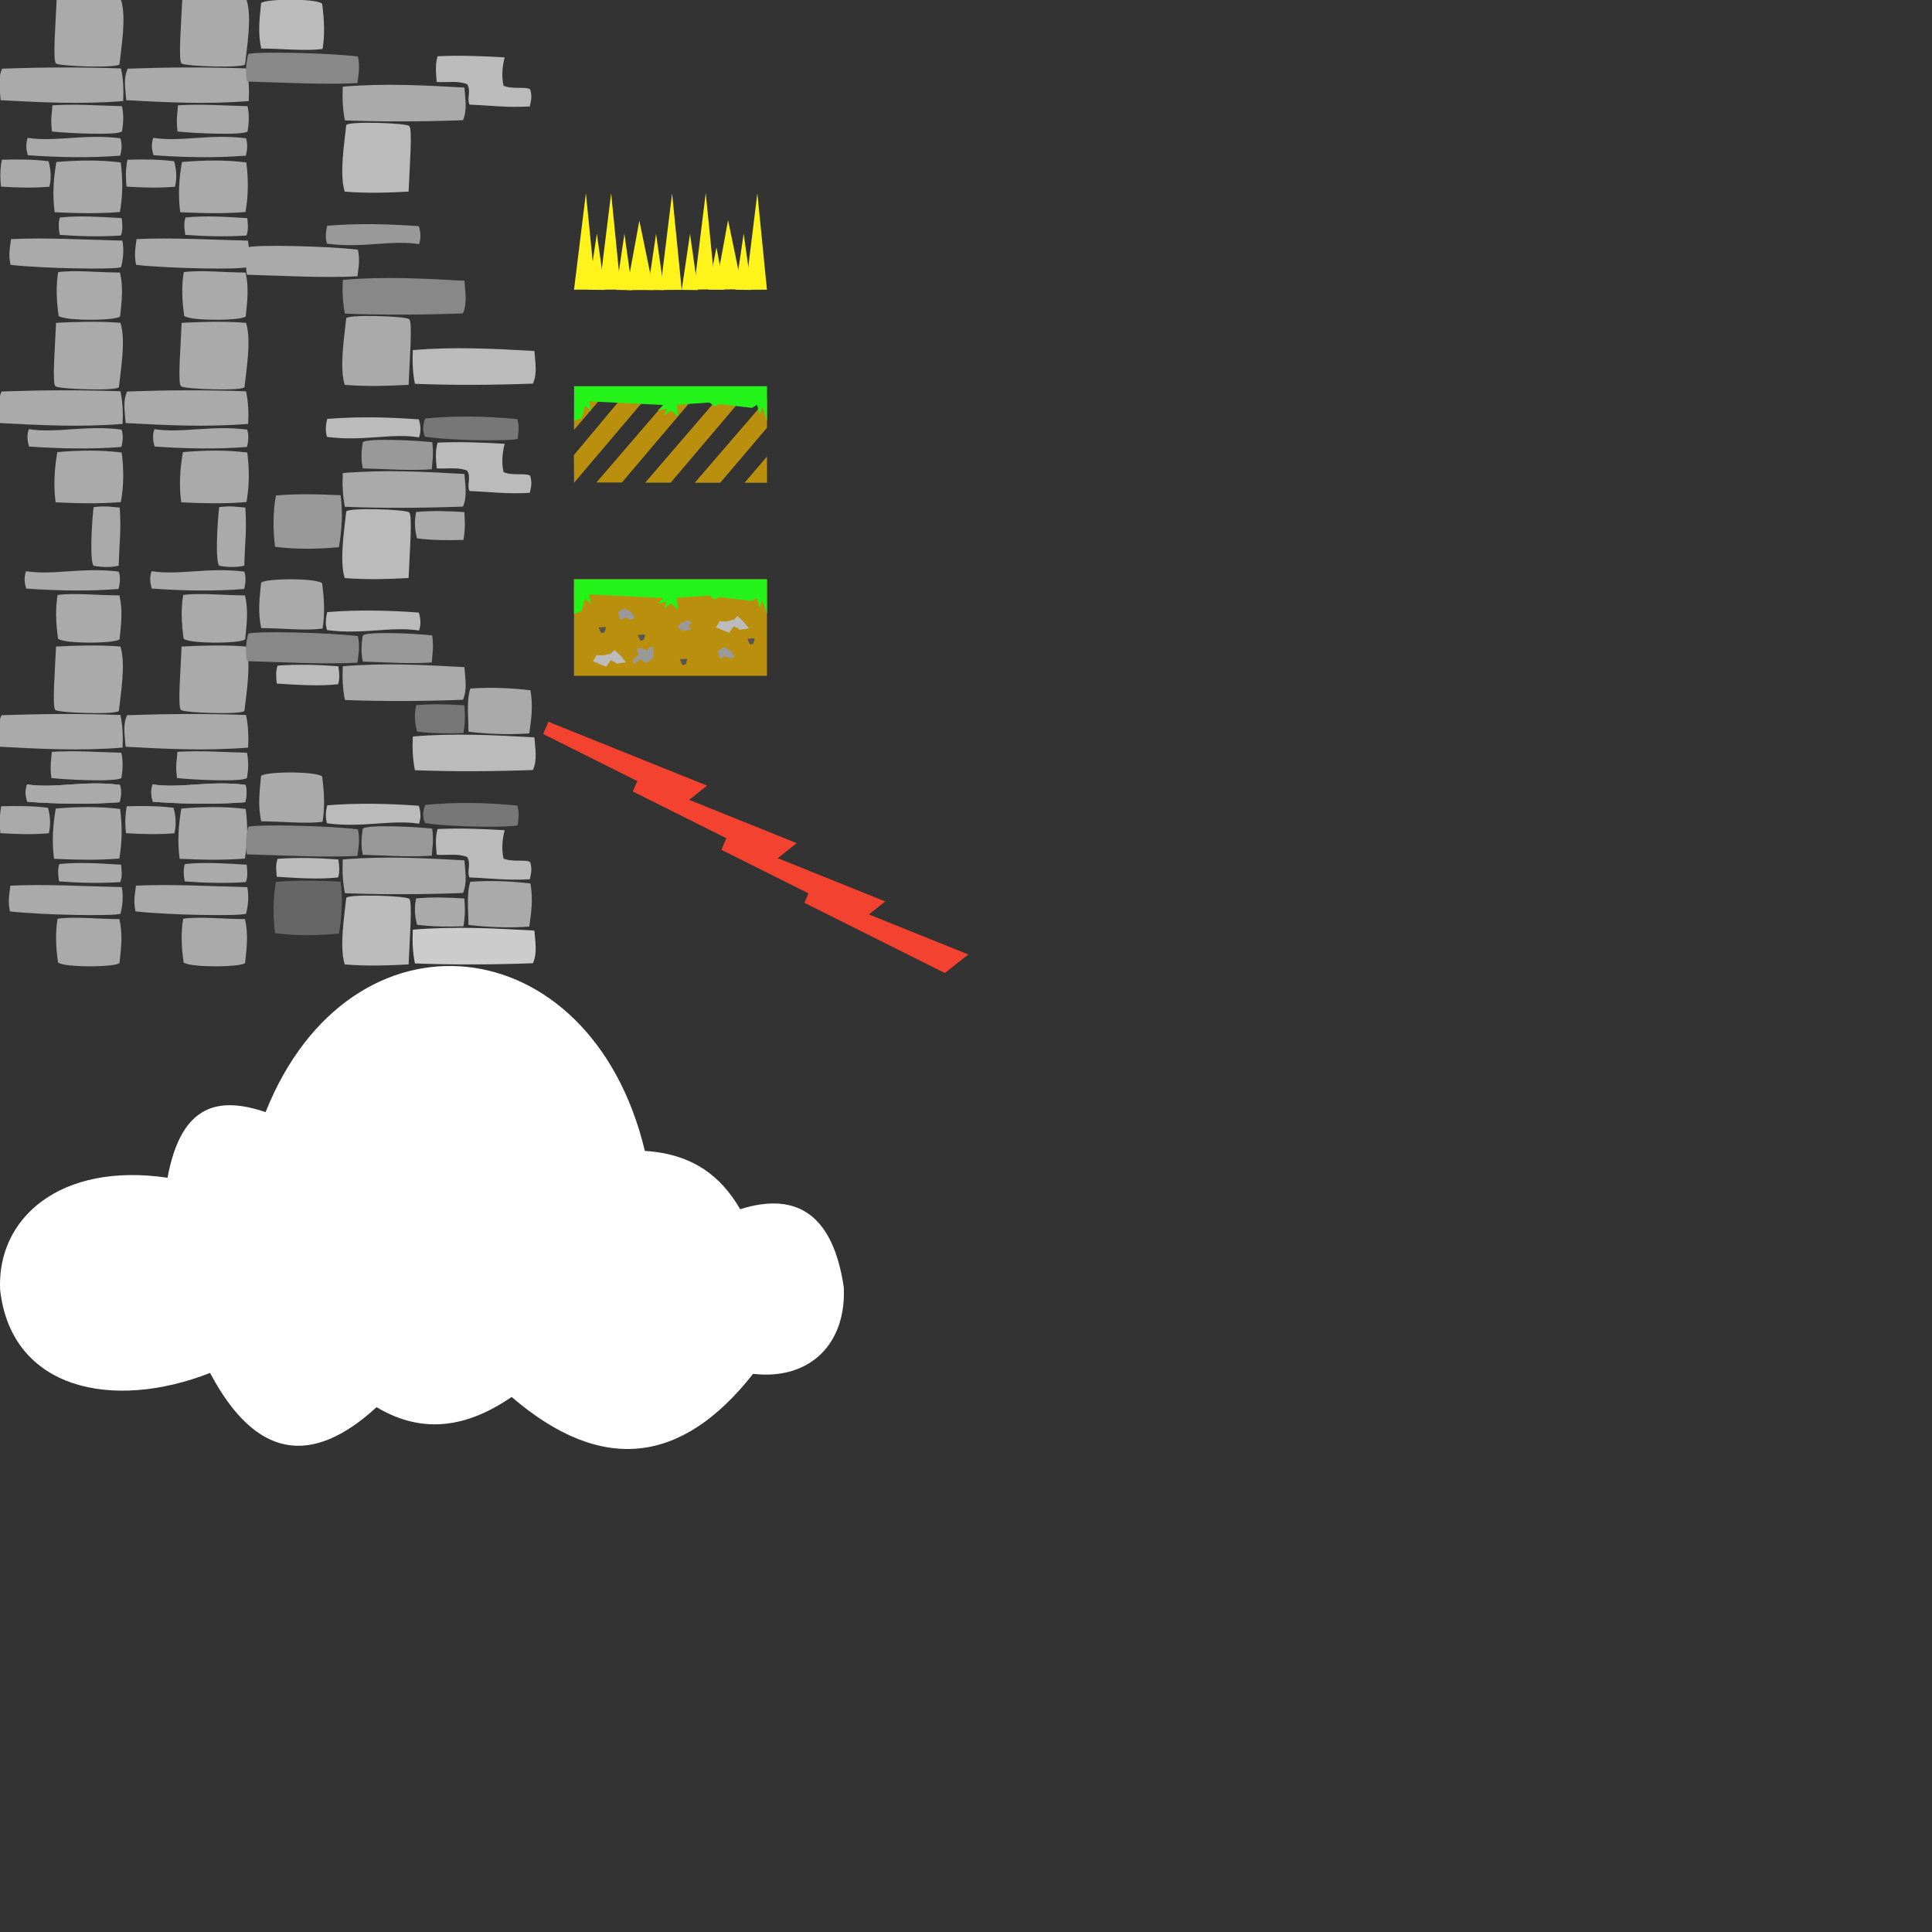 <?xml version="1.0" encoding="UTF-8" standalone="no"?>
<!-- Created with Inkscape (http://www.inkscape.org/) -->

<svg
   xmlns:dc="http://purl.org/dc/elements/1.1/"
   xmlns:cc="http://creativecommons.org/ns#"
   xmlns:rdf="http://www.w3.org/1999/02/22-rdf-syntax-ns#"
   xmlns:svg="http://www.w3.org/2000/svg"
   xmlns="http://www.w3.org/2000/svg"
   xmlns:sodipodi="http://sodipodi.sourceforge.net/DTD/sodipodi-0.dtd"
   xmlns:inkscape="http://www.inkscape.org/namespaces/inkscape"
   width="1000"
   height="1000"
   viewBox="0 0 264.583 264.583"
   version="1.1"
   id="svg6074"
   inkscape:version="0.92.2 (5c3e80d, 2017-08-06)"
   sodipodi:docname="sprite.svg"
   inkscape:export-filename="D:\natha\Documents\Programming Hub\Python\ISN\Color-Dimension\img\sprite.png"
   inkscape:export-xdpi="96"
   inkscape:export-ydpi="96">
  <rect x="0" y="0" width="264.583" height="264.583" fill="#333333" stroke="none"/>
  <defs
     id="defs6068" />
  <sodipodi:namedview
     id="base"
     pagecolor="#ffffff"
     bordercolor="#666666"
     borderopacity="1.0"
     inkscape:pageopacity="0.0"
     inkscape:pageshadow="2"
     inkscape:zoom="4.0886705"
     inkscape:cx="355.39926"
     inkscape:cy="670.16246"
     inkscape:document-units="px"
     inkscape:current-layer="layer1"
     showgrid="false"
     units="px"
     inkscape:pagecheckerboard="true"
     inkscape:showpageshadow="false"
     inkscape:window-width="1920"
     inkscape:window-height="1017"
     inkscape:window-x="-8"
     inkscape:window-y="-8"
     inkscape:window-maximized="1" />
  <g
     inkscape:label="Calque 1"
     inkscape:groupmode="layer"
     id="layer1"
     transform="translate(0,-32.417)">
    <g
       id="g1435-7-5-0-8-7-32-0-0-0-8"
       style="fill:#aaaaaa;fill-opacity:1;stroke:none;stroke-opacity:1"
       transform="matrix(-0.311,0,0,-0.311,117.428,134.647)">
      <g
         style="fill:#aaaaaa;fill-opacity:1"
         id="g12053-1-7-4-0-8-6-4-0-4-5"
         transform="translate(-104.458,41.13)">
        <g
           style="fill:#aaaaaa;fill-opacity:1"
           id="g12064-1-2-7-0-4-9-7-3-6-2">
          <path
             sodipodi:nodetypes="cccccc"
             inkscape:connector-curvature="0"
             id="path826-8-6-7-1-3-1-3-7-1-7-3-1-4-0-9-5-70-8-3-1"
             d="m 457.978,194.132 c 1.036,7.8 0.466,15.064 -0.756,22.112 -9.449,0.811 -18.899,1.009 -28.348,-0.189 -0.925,-7.276 -0.962,-14.552 0.378,-21.828 9.884,-0.804 19.339,-0.534 28.726,-0.095 z"
             style="fill:#aaaaaa;fill-opacity:1;stroke:none;stroke-width:0.265px;stroke-linecap:butt;stroke-linejoin:miter;stroke-opacity:1" />
          <path
             sodipodi:nodetypes="cccccc"
             inkscape:connector-curvature="0"
             id="path828-1-3-7-4-5-6-2-8-3-4-9-8-9-3-6-4-2-2-2-8"
             d="m 428.749,257.449 c 17.45,0.636 34.9,0.528 52.35,-0.095 2.068,-4.446 0.946,-9.21 0.661,-13.891 -17.739,-0.947 -35.479,-1.891 -53.956,-0.378 -0.257,4.902 -0.056,9.713 0.945,14.363 z"
             style="fill:#aaaaaa;fill-opacity:1;stroke:none;stroke-width:0.265px;stroke-linecap:butt;stroke-linejoin:miter;stroke-opacity:1" />
          <path
             sodipodi:nodetypes="ccccc"
             inkscape:connector-curvature="0"
             id="path830-0-8-4-6-1-7-8-1-1-9-0-8-8-0-6-1-8-3-0-0"
             d="m 457.353,259.673 c 1.593,0.647 0.108,18.869 -0.256,27.92 -9.136,0.438 -18.337,0.787 -28.348,0 -2.452,-7.537 -0.053,-21.242 0.661,-28.159 -0.661,-1.984 26.973,-1.118 27.943,0.24 z"
             style="fill:#aaaaaa;fill-opacity:1;stroke:none;stroke-width:0.265px;stroke-linecap:butt;stroke-linejoin:miter;stroke-opacity:1" />
          <path
             sodipodi:nodetypes="cccccc"
             inkscape:connector-curvature="0"
             id="path832-4-2-6-1-6-7-7-9-9-9-7-3-8-4-4-8-3-8-6-8"
             d="m 460.272,205.363 c 7.223,-0.626 14.302,-0.39 21.349,0.043 0.256,3.193 0.586,6.238 -0.368,11.851 -6.86,0.169 -13.72,0.217 -20.58,-0.668 -1.072,-3.656 -1.288,-7.391 -0.401,-11.225 z"
             style="fill:#aaaaaa;fill-opacity:1;stroke:none;stroke-width:0.265px;stroke-linecap:butt;stroke-linejoin:miter;stroke-opacity:1" />
          <path
             sodipodi:nodetypes="ccccc"
             inkscape:connector-curvature="0"
             id="path838-1-79-5-5-53-9-1-7-1-1-2-2-4-4-2-5-18-0-8-8"
             d="m 428.813,183.876 c 9.26,-0.612 18.173,-0.36 26.931,0.283 0.572,3.155 0.593,5.759 -0.095,7.654 -8.732,0.923 -17.995,0.255 -27.214,-0.283 -0.212,-2.551 -0.618,-5.103 0.378,-7.654 z"
             style="fill:#aaaaaa;fill-opacity:1;stroke:none;stroke-width:0.265px;stroke-linecap:butt;stroke-linejoin:miter;stroke-opacity:1" />
          <path
             sodipodi:nodetypes="ccccc"
             inkscape:connector-curvature="0"
             id="path840-1-9-9-0-7-9-8-8-8-4-6-79-4-3-7-00-6-1-9-6"
             d="m 428.732,169.91 c -1.003,3.874 -1.315,7.843 -0.567,11.717 15.408,0.376 33.861,1.42 49.042,0.661 0.374,-3.521 1.23,-6.64 0.189,-11.339 -14.7,-1.637 -45.518,-2.142 -48.664,-1.04 z"
             style="fill:#aaaaaa;fill-opacity:1;stroke:none;stroke-width:0.265px;stroke-linecap:butt;stroke-linejoin:miter;stroke-opacity:1" />
          <path
             sodipodi:nodetypes="ccccc"
             inkscape:connector-curvature="0"
             id="path842-7-7-3-7-1-8-4-8-9-3-6-7-0-3-3-52-5-7-8-8"
             d="m 428.349,229.682 c -0.838,4.555 -0.67,8.103 0,11.15 10.154,0.228 20.011,1.052 30.616,0.378 0.185,-3.536 0.909,-5.719 0.189,-11.528 -6.72,-0.775 -28.64,-1.801 -30.805,0 z"
             style="fill:#aaaaaa;fill-opacity:1;stroke:none;stroke-width:0.265px;stroke-linecap:butt;stroke-linejoin:miter;stroke-opacity:1" />
          <path
             sodipodi:nodetypes="ccccc"
             inkscape:connector-curvature="0"
             id="path846-8-93-8-6-6-1-8-7-2-7-9-8-9-3-7-32-4-1-1-5"
             d="m 429.105,148.573 c -0.651,6.479 -1.443,12.271 0.095,18.993 10.205,0.063 19.678,1.194 27.214,0.189 1.01,-5.755 0.815,-12.263 -0.189,-19.277 -2.871,-2.452 -27.991,-2.111 -27.12,0.095 z"
             style="fill:#aaaaaa;fill-opacity:1;stroke:none;stroke-width:0.265px;stroke-linecap:butt;stroke-linejoin:miter;stroke-opacity:1" />
          <path
             sodipodi:nodetypes="ccccc"
             inkscape:connector-curvature="0"
             id="path848-66-7-4-7-48-2-8-4-3-3-5-8-9-6-0-1-4-4-1-2"
             d="m 429.112,219.038 c -0.755,2.792 -0.851,5.365 -0.095,7.654 16.032,2.036 28.563,-1.713 40.821,0.189 0.81,-2.191 0.859,-4.708 -0.095,-7.654 -13.544,-0.946 -27.088,-1.253 -40.632,-0.189 z"
             style="fill:#aaaaaa;fill-opacity:1;stroke:none;stroke-width:0.265px;stroke-linecap:butt;stroke-linejoin:miter;stroke-opacity:1" />
        </g>
        <g
           transform="translate(0.251,-142.165)"
           style="fill:#aaaaaa;fill-opacity:1;stroke:none;stroke-opacity:1"
           id="g12064-2-5-4-2-4-2-1-3-5-1-9"><path
   sodipodi:nodetypes="cccccc"
   inkscape:connector-curvature="0"
   id="path826-8-6-7-1-3-1-3-7-1-7-1-7-9-3-2-3-7-1-1-7-0"
   d="m 457.297,208.556 c 1.036,7.8 0.466,15.064 -0.756,22.112 -9.449,0.811 -18.899,1.009 -28.348,-0.189 -0.925,-7.276 -0.962,-14.552 0.378,-21.828 9.884,-0.804 19.339,-0.534 28.726,-0.095 z"
   style="fill:#aaaaaa;fill-opacity:1;stroke:none;stroke-width:0.265px;stroke-linecap:butt;stroke-linejoin:miter;stroke-opacity:1" />
<path
   sodipodi:nodetypes="cccccc"
   inkscape:connector-curvature="0"
   id="path828-1-3-7-4-5-6-2-8-3-4-5-3-1-0-1-4-54-0-6-7-8"
   d="m 428.749,257.449 c 17.45,0.636 34.9,0.528 52.35,-0.095 2.068,-4.446 0.946,-9.21 0.661,-13.891 -17.739,-0.947 -35.479,-1.891 -53.956,-0.378 -0.257,4.902 -0.056,9.713 0.945,14.363 z"
   style="fill:#aaaaaa;fill-opacity:1;stroke:none;stroke-width:0.265px;stroke-linecap:butt;stroke-linejoin:miter;stroke-opacity:1" />
<path
   sodipodi:nodetypes="ccccc"
   inkscape:connector-curvature="0"
   id="path830-0-8-4-6-1-7-8-1-1-9-8-2-4-1-2-1-1-2-3-6-3"
   d="m 457.353,259.673 c 1.593,0.647 0.108,18.869 -0.256,27.92 -9.136,0.438 -18.337,0.787 -28.348,0 -2.452,-7.537 -0.053,-21.242 0.661,-28.159 -0.661,-1.984 26.973,-1.118 27.943,0.24 z"
   style="fill:#aaaaaa;fill-opacity:1;stroke:none;stroke-width:0.265px;stroke-linecap:butt;stroke-linejoin:miter;stroke-opacity:1" />















 
             style=&quot;fill:#787878;fill-opacity:1;stroke:none;stroke-width:0.26458332px;stroke-linecap:butt;stroke-linejoin:miter;stroke-opacity:1&quot; /&gt; 
          <path
   sodipodi:nodetypes="ccccc"
   inkscape:connector-curvature="0"
   id="path846-8-93-8-6-6-1-8-7-2-7-9-9-8-1-5-5-2-8-7-8-1-2"
   d="m 429.105,148.573 c -0.651,6.479 -1.443,12.271 0.095,18.993 10.205,0.063 19.678,1.194 27.214,0.189 1.01,-5.755 0.815,-12.263 -0.189,-19.277 -2.871,-2.452 -27.991,-2.111 -27.12,0.095 z"
   style="fill:#aaaaaa;fill-opacity:1;stroke:none;stroke-width:0.265px;stroke-linecap:butt;stroke-linejoin:miter;stroke-opacity:1" />
<path
   sodipodi:nodetypes="ccccc"
   inkscape:connector-curvature="0"
   id="path848-66-7-4-7-48-2-8-4-3-3-8-1-9-4-0-2-7-8-0-0-9-6"
   d="m 428.353,232.933 c -0.755,2.792 -0.851,5.365 -0.095,7.654 16.032,2.036 28.563,-1.713 40.821,0.189 0.81,-2.191 0.859,-4.708 -0.095,-7.654 -13.544,-0.946 -27.088,-1.253 -40.632,-0.189 z"
   style="fill:#aaaaaa;fill-opacity:1;stroke:none;stroke-width:0.265px;stroke-linecap:butt;stroke-linejoin:miter;stroke-opacity:1" />
<path
   sodipodi:nodetypes="ccccc"
   inkscape:connector-curvature="0"
   id="path848-66-7-4-7-48-2-8-4-3-3-8-1-1-1-1-2-7-7-8-7-3-7-6"
   d="m 429.597,170.387 c -0.755,2.792 -0.851,5.365 -0.095,7.654 16.032,2.036 28.563,-1.713 40.821,0.189 0.81,-2.191 0.859,-4.708 -0.095,-7.654 -13.544,-0.946 -27.088,-1.253 -40.632,-0.189 z"
   style="fill:#aaaaaa;fill-opacity:1;stroke:none;stroke-width:0.265px;stroke-linecap:butt;stroke-linejoin:miter;stroke-opacity:1" />
</g>
      </g>
      <g
         style="fill:#aaaaaa;fill-opacity:1;stroke:none;stroke-opacity:1"
         id="g12053-5-1-2-4-9-3-1-9-3-1-9-1-0"
         transform="translate(-104.192,-243.576)">
        <g
           style="fill:#aaaaaa;fill-opacity:1"
           id="g12064-7-1-1-9-9-3-3-3-6-28-9-3-5">
          <path
             sodipodi:nodetypes="cccccc"
             inkscape:connector-curvature="0"
             id="path826-8-6-7-1-3-1-3-7-1-7-6-8-1-4-4-4-8-3-3-3-3-2-8"
             d="m 457.978,194.132 c 1.036,7.8 0.466,15.064 -0.756,22.112 -9.449,0.811 -18.899,1.009 -28.348,-0.189 -0.925,-7.276 -0.962,-14.552 0.378,-21.828 9.884,-0.804 19.339,-0.534 28.726,-0.095 z"
             style="fill:#aaaaaa;fill-opacity:1;stroke:none;stroke-width:0.265px;stroke-linecap:butt;stroke-linejoin:miter;stroke-opacity:1" />
          <path
             sodipodi:nodetypes="cccccc"
             inkscape:connector-curvature="0"
             id="path828-1-3-7-4-5-6-2-8-3-4-8-5-3-4-7-1-1-5-7-7-1-0-1"
             d="m 428.749,257.449 c 17.45,0.636 34.9,0.528 52.35,-0.095 2.068,-4.446 0.946,-9.21 0.661,-13.891 -17.739,-0.947 -35.479,-1.891 -53.956,-0.378 -0.257,4.902 -0.056,9.713 0.945,14.363 z"
             style="fill:#aaaaaa;fill-opacity:1;stroke:none;stroke-width:0.265px;stroke-linecap:butt;stroke-linejoin:miter;stroke-opacity:1" />
          <path
             sodipodi:nodetypes="ccccc"
             inkscape:connector-curvature="0"
             id="path830-0-8-4-6-1-7-8-1-1-9-5-5-4-9-5-3-9-5-7-0-7-9-4"
             d="m 457.353,259.673 c 1.593,0.647 0.108,18.869 -0.256,27.92 -9.136,0.438 -18.337,0.787 -28.348,0 -2.452,-7.537 -0.053,-21.242 0.661,-28.159 -0.661,-1.984 26.973,-1.118 27.943,0.24 z"
             style="fill:#aaaaaa;fill-opacity:1;stroke:none;stroke-width:0.265px;stroke-linecap:butt;stroke-linejoin:miter;stroke-opacity:1" />
          <path
             sodipodi:nodetypes="cccccc"
             inkscape:connector-curvature="0"
             id="path832-4-2-6-1-6-7-7-9-9-9-8-8-7-0-5-5-5-2-7-6-1-2-3"
             d="m 460.272,205.363 c 7.223,-0.626 14.302,-0.39 21.349,0.043 0.256,3.193 0.586,6.238 -0.368,11.851 -6.86,0.169 -13.72,0.217 -20.58,-0.668 -1.072,-3.656 -1.288,-7.391 -0.401,-11.225 z"
             style="fill:#aaaaaa;fill-opacity:1;stroke:none;stroke-width:0.265px;stroke-linecap:butt;stroke-linejoin:miter;stroke-opacity:1" />
          <path
             sodipodi:nodetypes="ccccc"
             inkscape:connector-curvature="0"
             id="path838-1-79-5-5-53-9-1-7-1-1-9-4-2-7-2-1-8-7-45-55-1-9-3"
             d="m 428.813,183.876 c 9.26,-0.612 18.173,-0.36 26.931,0.283 0.572,3.155 0.593,5.759 -0.095,7.654 -8.732,0.923 -17.995,0.255 -27.214,-0.283 -0.212,-2.551 -0.618,-5.103 0.378,-7.654 z"
             style="fill:#aaaaaa;fill-opacity:1;stroke:none;stroke-width:0.265px;stroke-linecap:butt;stroke-linejoin:miter;stroke-opacity:1" />
          <path
             sodipodi:nodetypes="ccccc"
             inkscape:connector-curvature="0"
             id="path840-1-9-9-0-7-9-8-8-8-4-2-6-9-6-1-5-5-0-4-6-9-5-0"
             d="m 428.732,169.91 c -1.003,3.874 -1.315,7.843 -0.567,11.717 15.408,0.376 33.861,1.42 49.042,0.661 0.374,-3.521 1.23,-6.64 0.189,-11.339 -14.7,-1.637 -45.518,-2.142 -48.664,-1.04 z"
             style="fill:#aaaaaa;fill-opacity:1;stroke:none;stroke-width:0.265px;stroke-linecap:butt;stroke-linejoin:miter;stroke-opacity:1" />
          <path
             sodipodi:nodetypes="ccccc"
             inkscape:connector-curvature="0"
             id="path842-7-7-3-7-1-8-4-8-9-3-7-8-9-2-8-3-3-9-7-8-8-3-4"
             d="m 428.349,229.682 c -0.838,4.555 -0.67,8.103 0,11.15 10.154,0.228 20.011,1.052 30.616,0.378 0.185,-3.536 0.909,-5.719 0.189,-11.528 -6.72,-0.775 -28.64,-1.801 -30.805,0 z"
             style="fill:#aaaaaa;fill-opacity:1;stroke:none;stroke-width:0.265px;stroke-linecap:butt;stroke-linejoin:miter;stroke-opacity:1" />
          <path
             sodipodi:nodetypes="ccccc"
             inkscape:connector-curvature="0"
             id="path846-8-93-8-6-6-1-8-7-2-7-0-2-3-7-2-4-5-6-7-8-6-1-5"
             d="m 429.105,148.573 c -0.651,6.479 -1.443,12.271 0.095,18.993 10.205,0.063 19.678,1.194 27.214,0.189 1.01,-5.755 0.815,-12.263 -0.189,-19.277 -2.871,-2.452 -27.991,-2.111 -27.12,0.095 z"
             style="fill:#aaaaaa;fill-opacity:1;stroke:none;stroke-width:0.265px;stroke-linecap:butt;stroke-linejoin:miter;stroke-opacity:1" />
          <path
             sodipodi:nodetypes="ccccc"
             inkscape:connector-curvature="0"
             id="path848-66-7-4-7-48-2-8-4-3-3-3-4-4-2-4-5-0-9-4-3-0-5-8"
             d="m 429.112,219.038 c -0.755,2.792 -0.851,5.365 -0.095,7.654 16.032,2.036 28.563,-1.713 40.821,0.189 0.81,-2.191 0.859,-4.708 -0.095,-7.654 -13.544,-0.946 -27.088,-1.253 -40.632,-0.189 z"
             style="fill:#aaaaaa;fill-opacity:1;stroke:none;stroke-width:0.265px;stroke-linecap:butt;stroke-linejoin:miter;stroke-opacity:1" />
        </g>
        <g
           id="path846-8-93-8-6-6-1-8-7-2-7-2-5-1-9-2-5-2-7-1-2-5-7"
           d="m 429.105,148.573 c -0.651,6.479 -1.443,12.271 0.095,18.993 10.205,0.063 19.678,1.194 27.214,0.189 1.01,-5.755 0.815,-12.263 -0.189,-19.277 -2.871,-2.452 -27.991,-2.111 -27.12,0.095 z"
           style="fill:#aaaaaa;fill-opacity:1;stroke:none;stroke-width:0.265px;stroke-linecap:butt;stroke-linejoin:miter;stroke-opacity:1" />
        <path
           sodipodi:nodetypes="ccccc"
           inkscape:connector-curvature="0"
           id="path848-66-7-4-7-48-2-8-4-3-3-4-1-0-5-4-4-4-2-6-1-5-3"
           d="m 429.112,219.038 c -0.755,2.792 -0.851,5.365 -0.095,7.654 16.032,2.036 28.563,-1.713 40.821,0.189 0.81,-2.191 0.859,-4.708 -0.095,-7.654 -13.544,-0.946 -27.088,-1.253 -40.632,-0.189 z"
           style="fill:#aaaaaa;fill-opacity:1;stroke:none;stroke-width:0.265px;stroke-linecap:butt;stroke-linejoin:miter;stroke-opacity:1" />
      </g>
      <g
         transform="translate(0.478,-136.487)"
         style="fill:#aaaaaa;fill-opacity:1;stroke:none;stroke-opacity:1"
         id="g12064-2-8-9-2-8-0-5-4-1-2-9-6-4">
        <path
           sodipodi:nodetypes="ccccc"
           inkscape:connector-curvature="0"
           id="path842-7-7-3-7-1-8-4-8-9-3-9-1-2-9-0-9-5-5-0-9-9-8-8-8"
           d="m 335.891,216.079 c -4.555,-0.838 -8.028,-0.644 -11.075,0.026 -0.228,10.155 -1.128,14.988 -0.453,25.593 3.536,0.185 5.719,0.909 11.528,0.189 0.775,-6.72 1.801,-23.643 0,-25.808 z"
           style="fill:#aaaaaa;fill-opacity:1;stroke:none;stroke-width:0.265px;stroke-linecap:butt;stroke-linejoin:miter;stroke-opacity:1" />
      </g>
    </g>
    <g
       id="g1435-7-5-0-8-7-32-0-0-0-8-7"
       style="fill:#aaaaaa;fill-opacity:1;stroke:none;stroke-opacity:1"
       transform="matrix(-0.311,0,0,-0.311,134.626,134.647)">
      <g
         style="fill:#aaaaaa;fill-opacity:1"
         id="g12053-1-7-4-0-8-6-4-0-4-5-9"
         transform="translate(-104.458,41.13)">
        <g
           style="fill:#aaaaaa;fill-opacity:1"
           id="g12064-1-2-7-0-4-9-7-3-6-2-4">
          <path
             sodipodi:nodetypes="cccccc"
             inkscape:connector-curvature="0"
             id="path826-8-6-7-1-3-1-3-7-1-7-3-1-4-0-9-5-70-8-3-1-0"
             d="m 457.978,194.132 c 1.036,7.8 0.466,15.064 -0.756,22.112 -9.449,0.811 -18.899,1.009 -28.348,-0.189 -0.925,-7.276 -0.962,-14.552 0.378,-21.828 9.884,-0.804 19.339,-0.534 28.726,-0.095 z"
             style="fill:#aaaaaa;fill-opacity:1;stroke:none;stroke-width:0.265px;stroke-linecap:butt;stroke-linejoin:miter;stroke-opacity:1" />
          <path
             sodipodi:nodetypes="cccccc"
             inkscape:connector-curvature="0"
             id="path828-1-3-7-4-5-6-2-8-3-4-9-8-9-3-6-4-2-2-2-8-8"
             d="m 428.749,257.449 c 17.45,0.636 34.9,0.528 52.35,-0.095 2.068,-4.446 0.946,-9.21 0.661,-13.891 -17.739,-0.947 -35.479,-1.891 -53.956,-0.378 -0.257,4.902 -0.056,9.713 0.945,14.363 z"
             style="fill:#aaaaaa;fill-opacity:1;stroke:none;stroke-width:0.265px;stroke-linecap:butt;stroke-linejoin:miter;stroke-opacity:1" />
          <path
             sodipodi:nodetypes="ccccc"
             inkscape:connector-curvature="0"
             id="path830-0-8-4-6-1-7-8-1-1-9-0-8-8-0-6-1-8-3-0-0-8"
             d="m 457.353,259.673 c 1.593,0.647 0.108,18.869 -0.256,27.92 -9.136,0.438 -18.337,0.787 -28.348,0 -2.452,-7.537 -0.053,-21.242 0.661,-28.159 -0.661,-1.984 26.973,-1.118 27.943,0.24 z"
             style="fill:#aaaaaa;fill-opacity:1;stroke:none;stroke-width:0.265px;stroke-linecap:butt;stroke-linejoin:miter;stroke-opacity:1" />
          <path
             sodipodi:nodetypes="cccccc"
             inkscape:connector-curvature="0"
             id="path832-4-2-6-1-6-7-7-9-9-9-7-3-8-4-4-8-3-8-6-8-6"
             d="m 460.272,205.363 c 7.223,-0.626 14.302,-0.39 21.349,0.043 0.256,3.193 0.586,6.238 -0.368,11.851 -6.86,0.169 -13.72,0.217 -20.58,-0.668 -1.072,-3.656 -1.288,-7.391 -0.401,-11.225 z"
             style="fill:#aaaaaa;fill-opacity:1;stroke:none;stroke-width:0.265px;stroke-linecap:butt;stroke-linejoin:miter;stroke-opacity:1" />
          <path
             sodipodi:nodetypes="ccccc"
             inkscape:connector-curvature="0"
             id="path838-1-79-5-5-53-9-1-7-1-1-2-2-4-4-2-5-18-0-8-8-1"
             d="m 428.813,183.876 c 9.26,-0.612 18.173,-0.36 26.931,0.283 0.572,3.155 0.593,5.759 -0.095,7.654 -8.732,0.923 -17.995,0.255 -27.214,-0.283 -0.212,-2.551 -0.618,-5.103 0.378,-7.654 z"
             style="fill:#aaaaaa;fill-opacity:1;stroke:none;stroke-width:0.265px;stroke-linecap:butt;stroke-linejoin:miter;stroke-opacity:1" />
          <path
             sodipodi:nodetypes="ccccc"
             inkscape:connector-curvature="0"
             id="path840-1-9-9-0-7-9-8-8-8-4-6-79-4-3-7-00-6-1-9-6-1"
             d="m 428.732,169.91 c -1.003,3.874 -1.315,7.843 -0.567,11.717 15.408,0.376 33.861,1.42 49.042,0.661 0.374,-3.521 1.23,-6.64 0.189,-11.339 -14.7,-1.637 -45.518,-2.142 -48.664,-1.04 z"
             style="fill:#aaaaaa;fill-opacity:1;stroke:none;stroke-width:0.265px;stroke-linecap:butt;stroke-linejoin:miter;stroke-opacity:1" />
          <path
             sodipodi:nodetypes="ccccc"
             inkscape:connector-curvature="0"
             id="path842-7-7-3-7-1-8-4-8-9-3-6-7-0-3-3-52-5-7-8-8-6"
             d="m 428.349,229.682 c -0.838,4.555 -0.67,8.103 0,11.15 10.154,0.228 20.011,1.052 30.616,0.378 0.185,-3.536 0.909,-5.719 0.189,-11.528 -6.72,-0.775 -28.64,-1.801 -30.805,0 z"
             style="fill:#aaaaaa;fill-opacity:1;stroke:none;stroke-width:0.265px;stroke-linecap:butt;stroke-linejoin:miter;stroke-opacity:1" />
          <path
             sodipodi:nodetypes="ccccc"
             inkscape:connector-curvature="0"
             id="path846-8-93-8-6-6-1-8-7-2-7-9-8-9-3-7-32-4-1-1-5-3"
             d="m 429.105,148.573 c -0.651,6.479 -1.443,12.271 0.095,18.993 10.205,0.063 19.678,1.194 27.214,0.189 1.01,-5.755 0.815,-12.263 -0.189,-19.277 -2.871,-2.452 -27.991,-2.111 -27.12,0.095 z"
             style="fill:#aaaaaa;fill-opacity:1;stroke:none;stroke-width:0.265px;stroke-linecap:butt;stroke-linejoin:miter;stroke-opacity:1" />
          <path
             sodipodi:nodetypes="ccccc"
             inkscape:connector-curvature="0"
             id="path848-66-7-4-7-48-2-8-4-3-3-5-8-9-6-0-1-4-4-1-2-3"
             d="m 429.112,219.038 c -0.755,2.792 -0.851,5.365 -0.095,7.654 16.032,2.036 28.563,-1.713 40.821,0.189 0.81,-2.191 0.859,-4.708 -0.095,-7.654 -13.544,-0.946 -27.088,-1.253 -40.632,-0.189 z"
             style="fill:#aaaaaa;fill-opacity:1;stroke:none;stroke-width:0.265px;stroke-linecap:butt;stroke-linejoin:miter;stroke-opacity:1" />
        </g>
        <g
           transform="translate(0.251,-142.165)"
           style="fill:#aaaaaa;fill-opacity:1;stroke:none;stroke-opacity:1"
           id="g12064-2-5-4-2-4-2-1-3-5-1-9-9"><path
   sodipodi:nodetypes="cccccc"
   inkscape:connector-curvature="0"
   id="path826-8-6-7-1-3-1-3-7-1-7-1-7-9-3-2-3-7-1-1-7-0-2"
   d="m 457.297,208.556 c 1.036,7.8 0.466,15.064 -0.756,22.112 -9.449,0.811 -18.899,1.009 -28.348,-0.189 -0.925,-7.276 -0.962,-14.552 0.378,-21.828 9.884,-0.804 19.339,-0.534 28.726,-0.095 z"
   style="fill:#aaaaaa;fill-opacity:1;stroke:none;stroke-width:0.265px;stroke-linecap:butt;stroke-linejoin:miter;stroke-opacity:1" />
<path
   sodipodi:nodetypes="cccccc"
   inkscape:connector-curvature="0"
   id="path828-1-3-7-4-5-6-2-8-3-4-5-3-1-0-1-4-54-0-6-7-8-3"
   d="m 428.749,257.449 c 17.45,0.636 34.9,0.528 52.35,-0.095 2.068,-4.446 0.946,-9.21 0.661,-13.891 -17.739,-0.947 -35.479,-1.891 -53.956,-0.378 -0.257,4.902 -0.056,9.713 0.945,14.363 z"
   style="fill:#aaaaaa;fill-opacity:1;stroke:none;stroke-width:0.265px;stroke-linecap:butt;stroke-linejoin:miter;stroke-opacity:1" />
<path
   sodipodi:nodetypes="ccccc"
   inkscape:connector-curvature="0"
   id="path830-0-8-4-6-1-7-8-1-1-9-8-2-4-1-2-1-1-2-3-6-3-7"
   d="m 457.353,259.673 c 1.593,0.647 0.108,18.869 -0.256,27.92 -9.136,0.438 -18.337,0.787 -28.348,0 -2.452,-7.537 -0.053,-21.242 0.661,-28.159 -0.661,-1.984 26.973,-1.118 27.943,0.24 z"
   style="fill:#aaaaaa;fill-opacity:1;stroke:none;stroke-width:0.265px;stroke-linecap:butt;stroke-linejoin:miter;stroke-opacity:1" />
















 
             style=&quot;fill:#787878;fill-opacity:1;stroke:none;stroke-width:0.26458332px;stroke-linecap:butt;stroke-linejoin:miter;stroke-opacity:1&quot; /&gt; 
          <path
   sodipodi:nodetypes="ccccc"
   inkscape:connector-curvature="0"
   id="path846-8-93-8-6-6-1-8-7-2-7-9-9-8-1-5-5-2-8-7-8-1-2-5"
   d="m 429.105,148.573 c -0.651,6.479 -1.443,12.271 0.095,18.993 10.205,0.063 19.678,1.194 27.214,0.189 1.01,-5.755 0.815,-12.263 -0.189,-19.277 -2.871,-2.452 -27.991,-2.111 -27.12,0.095 z"
   style="fill:#aaaaaa;fill-opacity:1;stroke:none;stroke-width:0.265px;stroke-linecap:butt;stroke-linejoin:miter;stroke-opacity:1" />
<path
   sodipodi:nodetypes="ccccc"
   inkscape:connector-curvature="0"
   id="path848-66-7-4-7-48-2-8-4-3-3-8-1-9-4-0-2-7-8-0-0-9-6-6"
   d="m 428.353,232.933 c -0.755,2.792 -0.851,5.365 -0.095,7.654 16.032,2.036 28.563,-1.713 40.821,0.189 0.81,-2.191 0.859,-4.708 -0.095,-7.654 -13.544,-0.946 -27.088,-1.253 -40.632,-0.189 z"
   style="fill:#aaaaaa;fill-opacity:1;stroke:none;stroke-width:0.265px;stroke-linecap:butt;stroke-linejoin:miter;stroke-opacity:1" />
<path
   sodipodi:nodetypes="ccccc"
   inkscape:connector-curvature="0"
   id="path848-66-7-4-7-48-2-8-4-3-3-8-1-1-1-1-2-7-7-8-7-3-7-6-1"
   d="m 429.597,170.387 c -0.755,2.792 -0.851,5.365 -0.095,7.654 16.032,2.036 28.563,-1.713 40.821,0.189 0.81,-2.191 0.859,-4.708 -0.095,-7.654 -13.544,-0.946 -27.088,-1.253 -40.632,-0.189 z"
   style="fill:#aaaaaa;fill-opacity:1;stroke:none;stroke-width:0.265px;stroke-linecap:butt;stroke-linejoin:miter;stroke-opacity:1" />
</g>
      </g>
      <g
         style="fill:#aaaaaa;fill-opacity:1;stroke:none;stroke-opacity:1"
         id="g12053-5-1-2-4-9-3-1-9-3-1-9-1-0-6"
         transform="translate(-104.192,-243.576)">
        <g
           style="fill:#aaaaaa;fill-opacity:1"
           id="g12064-7-1-1-9-9-3-3-3-6-28-9-3-5-8">
          <path
             sodipodi:nodetypes="cccccc"
             inkscape:connector-curvature="0"
             id="path826-8-6-7-1-3-1-3-7-1-7-6-8-1-4-4-4-8-3-3-3-3-2-8-8"
             d="m 457.978,194.132 c 1.036,7.8 0.466,15.064 -0.756,22.112 -9.449,0.811 -18.899,1.009 -28.348,-0.189 -0.925,-7.276 -0.962,-14.552 0.378,-21.828 9.884,-0.804 19.339,-0.534 28.726,-0.095 z"
             style="fill:#aaaaaa;fill-opacity:1;stroke:none;stroke-width:0.265px;stroke-linecap:butt;stroke-linejoin:miter;stroke-opacity:1" />
          <path
             sodipodi:nodetypes="cccccc"
             inkscape:connector-curvature="0"
             id="path828-1-3-7-4-5-6-2-8-3-4-8-5-3-4-7-1-1-5-7-7-1-0-1-8"
             d="m 428.749,257.449 c 17.45,0.636 34.9,0.528 52.35,-0.095 2.068,-4.446 0.946,-9.21 0.661,-13.891 -17.739,-0.947 -35.479,-1.891 -53.956,-0.378 -0.257,4.902 -0.056,9.713 0.945,14.363 z"
             style="fill:#aaaaaa;fill-opacity:1;stroke:none;stroke-width:0.265px;stroke-linecap:butt;stroke-linejoin:miter;stroke-opacity:1" />
          <path
             sodipodi:nodetypes="ccccc"
             inkscape:connector-curvature="0"
             id="path830-0-8-4-6-1-7-8-1-1-9-5-5-4-9-5-3-9-5-7-0-7-9-4-2"
             d="m 457.353,259.673 c 1.593,0.647 0.108,18.869 -0.256,27.92 -9.136,0.438 -18.337,0.787 -28.348,0 -2.452,-7.537 -0.053,-21.242 0.661,-28.159 -0.661,-1.984 26.973,-1.118 27.943,0.24 z"
             style="fill:#aaaaaa;fill-opacity:1;stroke:none;stroke-width:0.265px;stroke-linecap:butt;stroke-linejoin:miter;stroke-opacity:1" />
          <path
             sodipodi:nodetypes="cccccc"
             inkscape:connector-curvature="0"
             id="path832-4-2-6-1-6-7-7-9-9-9-8-8-7-0-5-5-5-2-7-6-1-2-3-8"
             d="m 460.272,205.363 c 7.223,-0.626 14.302,-0.39 21.349,0.043 0.256,3.193 0.586,6.238 -0.368,11.851 -6.86,0.169 -13.72,0.217 -20.58,-0.668 -1.072,-3.656 -1.288,-7.391 -0.401,-11.225 z"
             style="fill:#aaaaaa;fill-opacity:1;stroke:none;stroke-width:0.265px;stroke-linecap:butt;stroke-linejoin:miter;stroke-opacity:1" />
          <path
             sodipodi:nodetypes="ccccc"
             inkscape:connector-curvature="0"
             id="path838-1-79-5-5-53-9-1-7-1-1-9-4-2-7-2-1-8-7-45-55-1-9-3-1"
             d="m 428.813,183.876 c 9.26,-0.612 18.173,-0.36 26.931,0.283 0.572,3.155 0.593,5.759 -0.095,7.654 -8.732,0.923 -17.995,0.255 -27.214,-0.283 -0.212,-2.551 -0.618,-5.103 0.378,-7.654 z"
             style="fill:#aaaaaa;fill-opacity:1;stroke:none;stroke-width:0.265px;stroke-linecap:butt;stroke-linejoin:miter;stroke-opacity:1" />
          <path
             sodipodi:nodetypes="ccccc"
             inkscape:connector-curvature="0"
             id="path840-1-9-9-0-7-9-8-8-8-4-2-6-9-6-1-5-5-0-4-6-9-5-0-4"
             d="m 428.732,169.91 c -1.003,3.874 -1.315,7.843 -0.567,11.717 15.408,0.376 33.861,1.42 49.042,0.661 0.374,-3.521 1.23,-6.64 0.189,-11.339 -14.7,-1.637 -45.518,-2.142 -48.664,-1.04 z"
             style="fill:#aaaaaa;fill-opacity:1;stroke:none;stroke-width:0.265px;stroke-linecap:butt;stroke-linejoin:miter;stroke-opacity:1" />
          <path
             sodipodi:nodetypes="ccccc"
             inkscape:connector-curvature="0"
             id="path842-7-7-3-7-1-8-4-8-9-3-7-8-9-2-8-3-3-9-7-8-8-3-4-8"
             d="m 428.349,229.682 c -0.838,4.555 -0.67,8.103 0,11.15 10.154,0.228 20.011,1.052 30.616,0.378 0.185,-3.536 0.909,-5.719 0.189,-11.528 -6.72,-0.775 -28.64,-1.801 -30.805,0 z"
             style="fill:#aaaaaa;fill-opacity:1;stroke:none;stroke-width:0.265px;stroke-linecap:butt;stroke-linejoin:miter;stroke-opacity:1" />
          <path
             sodipodi:nodetypes="ccccc"
             inkscape:connector-curvature="0"
             id="path846-8-93-8-6-6-1-8-7-2-7-0-2-3-7-2-4-5-6-7-8-6-1-5-6"
             d="m 429.105,148.573 c -0.651,6.479 -1.443,12.271 0.095,18.993 10.205,0.063 19.678,1.194 27.214,0.189 1.01,-5.755 0.815,-12.263 -0.189,-19.277 -2.871,-2.452 -27.991,-2.111 -27.12,0.095 z"
             style="fill:#aaaaaa;fill-opacity:1;stroke:none;stroke-width:0.265px;stroke-linecap:butt;stroke-linejoin:miter;stroke-opacity:1" />
          <path
             sodipodi:nodetypes="ccccc"
             inkscape:connector-curvature="0"
             id="path848-66-7-4-7-48-2-8-4-3-3-3-4-4-2-4-5-0-9-4-3-0-5-8-4"
             d="m 429.112,219.038 c -0.755,2.792 -0.851,5.365 -0.095,7.654 16.032,2.036 28.563,-1.713 40.821,0.189 0.81,-2.191 0.859,-4.708 -0.095,-7.654 -13.544,-0.946 -27.088,-1.253 -40.632,-0.189 z"
             style="fill:#aaaaaa;fill-opacity:1;stroke:none;stroke-width:0.265px;stroke-linecap:butt;stroke-linejoin:miter;stroke-opacity:1" />
        </g>
        <g
           id="path846-8-93-8-6-6-1-8-7-2-7-2-5-1-9-2-5-2-7-1-2-5-7-3"
           d="m 429.105,148.573 c -0.651,6.479 -1.443,12.271 0.095,18.993 10.205,0.063 19.678,1.194 27.214,0.189 1.01,-5.755 0.815,-12.263 -0.189,-19.277 -2.871,-2.452 -27.991,-2.111 -27.12,0.095 z"
           style="fill:#aaaaaa;fill-opacity:1;stroke:none;stroke-width:0.265px;stroke-linecap:butt;stroke-linejoin:miter;stroke-opacity:1" />
        <path
           sodipodi:nodetypes="ccccc"
           inkscape:connector-curvature="0"
           id="path848-66-7-4-7-48-2-8-4-3-3-4-1-0-5-4-4-4-2-6-1-5-3-4"
           d="m 429.112,219.038 c -0.755,2.792 -0.851,5.365 -0.095,7.654 16.032,2.036 28.563,-1.713 40.821,0.189 0.81,-2.191 0.859,-4.708 -0.095,-7.654 -13.544,-0.946 -27.088,-1.253 -40.632,-0.189 z"
           style="fill:#aaaaaa;fill-opacity:1;stroke:none;stroke-width:0.265px;stroke-linecap:butt;stroke-linejoin:miter;stroke-opacity:1" />
      </g>
      <g
         transform="translate(0.478,-136.487)"
         style="fill:#aaaaaa;fill-opacity:1;stroke:none;stroke-opacity:1"
         id="g12064-2-8-9-2-8-0-5-4-1-2-9-6-4-9">
        <path
           sodipodi:nodetypes="ccccc"
           inkscape:connector-curvature="0"
           id="path842-7-7-3-7-1-8-4-8-9-3-9-1-2-9-0-9-5-5-0-9-9-8-8-8-9"
           d="m 335.891,216.079 c -4.555,-0.838 -8.028,-0.644 -11.075,0.026 -0.228,10.155 -1.128,14.988 -0.453,25.593 3.536,0.185 5.719,0.909 11.528,0.189 0.775,-6.72 1.801,-23.643 0,-25.808 z"
           style="fill:#aaaaaa;fill-opacity:1;stroke:none;stroke-width:0.265px;stroke-linecap:butt;stroke-linejoin:miter;stroke-opacity:1" />
      </g>
    </g>
    <g
       id="g1003"
       transform="matrix(0.525,0,0,0.547,-847.626,91.851)"
       style="fill:#bbbbbb;fill-opacity:1">
      <g
         style="fill:#bbbbbb;fill-opacity:1;stroke:none;stroke-opacity:1"
         id="g1057-3-7-8-4-8-3-8"
         transform="matrix(0.588,0,0,0.588,1452.337,-36.301)">
        <path
           style="fill:#666666;fill-opacity:1;stroke:none;stroke-width:0.265px;stroke-linecap:butt;stroke-linejoin:miter;stroke-opacity:1"
           d="m 426.954,252.347 c 1.036,7.8 0.466,15.064 -0.756,22.112 -9.449,0.811 -18.899,1.009 -28.348,-0.189 -0.925,-7.276 -0.962,-14.552 0.378,-21.828 9.884,-0.804 19.339,-0.534 28.726,-0.095 z"
           id="path826-8-6-7-1-3-1-3-7-4"
           inkscape:connector-curvature="0"
           sodipodi:nodetypes="cccccc" />
        <path
           style="fill:#bbbbbb;fill-opacity:1;stroke:none;stroke-width:0.265px;stroke-linecap:butt;stroke-linejoin:miter;stroke-opacity:1"
           d="m 457.353,259.673 c 1.593,0.647 0.108,18.869 -0.256,27.92 -9.136,0.438 -18.337,0.787 -28.348,0 -2.452,-7.537 -0.053,-21.242 0.661,-28.159 -0.661,-1.984 26.973,-1.118 27.943,0.24 z"
           id="path830-0-8-4-6-1-7-8-1-2"
           inkscape:connector-curvature="0"
           sodipodi:nodetypes="ccccc" />
        <path
           style="fill:#bbbbbb;fill-opacity:1;stroke:none;stroke-width:0.265px;stroke-linecap:butt;stroke-linejoin:miter;stroke-opacity:1"
           d="m 398.984,242.614 c 9.26,-0.612 18.173,-0.36 26.931,0.283 0.572,3.155 0.593,5.759 -0.095,7.654 -8.732,0.923 -17.995,0.255 -27.214,-0.283 -0.212,-2.551 -0.618,-5.103 0.378,-7.654 z"
           id="path838-1-79-5-5-53-9-1-7-6"
           inkscape:connector-curvature="0"
           sodipodi:nodetypes="ccccc" />
        <path
           style="fill:#888888;fill-opacity:1;stroke:none;stroke-width:0.265px;stroke-linecap:butt;stroke-linejoin:miter;stroke-opacity:1"
           d="m 385.944,229.006 c -1.003,3.874 -1.315,7.843 -0.567,11.717 15.408,0.376 33.861,1.42 49.042,0.661 0.374,-3.521 1.23,-6.64 0.189,-11.339 -14.7,-1.637 -45.518,-2.142 -48.664,-1.04 z"
           id="path840-1-9-9-0-7-9-8-8-3"
           inkscape:connector-curvature="0"
           sodipodi:nodetypes="ccccc" />
        <path
           style="fill:#999999;fill-opacity:1;stroke:none;stroke-width:0.265px;stroke-linecap:butt;stroke-linejoin:miter;stroke-opacity:1"
           d="m 436.781,229.762 c -0.838,4.555 -0.67,8.103 0,11.15 10.154,0.228 20.011,1.052 30.616,0.378 0.185,-3.536 0.909,-5.719 0.189,-11.528 -6.72,-0.775 -28.64,-1.801 -30.805,0 z"
           id="path842-7-7-3-7-1-8-4-8-4"
           inkscape:connector-curvature="0"
           sodipodi:nodetypes="ccccc" />
        <path
           style="fill:#bbbbbb;fill-opacity:1;stroke:none;stroke-width:0.265px;stroke-linecap:butt;stroke-linejoin:miter;stroke-opacity:1"
           d="m 510.877,251.319 c 0.564,-2.712 1.092,-3.836 0.176,-7.288 -2.195,-1.315 -7.678,0.141 -11.812,-1.512 -0.98,-3.874 -0.556,-8.221 0.472,-12.095 -9.517,-0.482 -19.02,-0.974 -29.766,-0.472 -1.163,3.999 -0.669,7.446 -0.378,10.961 4.817,0.256 9.367,-0.655 13.513,0.945 1.88,2.898 -0.269,6.079 1.039,8.694 8.853,0.299 16.559,1.363 26.755,0.768 z"
           id="path844-9-7-1-7-1-3-8-1-2"
           inkscape:connector-curvature="0"
           sodipodi:nodetypes="ccccccccc" />
        <path
           style="fill:#bbbbbb;fill-opacity:1;stroke:none;stroke-width:0.265px;stroke-linecap:butt;stroke-linejoin:miter;stroke-opacity:1"
           d="m 421.001,219.841 c -0.755,2.792 -0.851,5.365 -0.095,7.654 16.032,2.036 28.563,-1.713 40.821,0.189 0.81,-2.191 0.859,-4.708 -0.095,-7.654 -13.544,-0.946 -27.088,-1.253 -40.632,-0.189 z"
           id="path848-66-7-4-7-48-2-8-4-2"
           inkscape:connector-curvature="0"
           sodipodi:nodetypes="ccccc" />
        <path
           style="fill:#777777;fill-opacity:1;stroke:none;stroke-width:0.265px;stroke-linecap:butt;stroke-linejoin:miter;stroke-opacity:1"
           d="m 464.468,219.652 c -0.983,2.584 -1.367,5.167 -0.095,7.748 12.913,1.891 38.247,1.881 41.105,0.945 0.918,-6.412 0.146,-6.401 -0.095,-8.41 -14.001,-1.304 -27.67,-1.498 -40.916,-0.283 z"
           id="path850-1-0-9-0-9-5-4-5-7"
           inkscape:connector-curvature="0"
           sodipodi:nodetypes="ccccc" />
      </g>
      <g
         style="fill:#aaaaaa;fill-opacity:1;stroke:none;stroke-opacity:1"
         id="g1057-3-7-8-4-8-3-4-2"
         transform="matrix(0.588,0,0,0.588,1452.396,-36.409)">
        <path
           style="fill:#aaaaaa;fill-opacity:1;stroke:none;stroke-width:0.265px;stroke-linecap:butt;stroke-linejoin:miter;stroke-opacity:1"
           d="m 428.749,257.449 c 17.45,0.636 34.9,0.528 52.35,-0.095 2.068,-4.446 0.946,-9.21 0.661,-13.891 -17.739,-0.947 -35.479,-1.891 -53.956,-0.378 -0.257,4.902 -0.056,9.713 0.945,14.363 z"
           id="path828-1-3-7-4-5-6-2-8-7-4"
           inkscape:connector-curvature="0"
           sodipodi:nodetypes="cccccc" />
        <path
           style="fill:#aaaaaa;fill-opacity:1;stroke:none;stroke-width:0.265px;stroke-linecap:butt;stroke-linejoin:miter;stroke-opacity:1"
           d="m 460.352,259.651 c 7.223,-0.626 14.302,-0.39 21.349,0.043 0.256,3.193 0.586,6.238 -0.368,11.851 -6.86,0.169 -13.72,0.217 -20.58,-0.668 -1.072,-3.656 -1.288,-7.391 -0.401,-11.225 z"
           id="path832-4-2-6-1-6-7-7-9-4-3"
           inkscape:connector-curvature="0"
           sodipodi:nodetypes="cccccc" />
        <path
           style="fill:#aaaaaa;fill-opacity:1;stroke:none;stroke-width:0.265px;stroke-linecap:butt;stroke-linejoin:miter;stroke-opacity:1"
           d="m 484.406,252.501 c -1.807,5.043 -0.837,12.107 -0.869,18.442 8.672,0.98 17.611,1.357 26.994,0.735 0.798,-5.66 1.801,-11.166 0.535,-18.375 -8.717,-0.972 -17.498,-1.364 -26.393,-0.735 z"
           id="path836-7-0-78-8-4-3-4-2-3-8"
           inkscape:connector-curvature="0"
           sodipodi:nodetypes="cccccc" />
        <path
           style="fill:#aaaaaa;fill-opacity:1;stroke:none;stroke-width:0.265px;stroke-linecap:butt;stroke-linejoin:miter;stroke-opacity:1"
           d="m 391.519,207.84 c -0.651,6.479 -1.443,12.271 0.095,18.993 10.205,0.063 19.678,1.194 27.214,0.189 1.01,-5.755 0.815,-12.263 -0.189,-19.277 -2.871,-2.452 -27.991,-2.111 -27.12,0.095 z"
           id="path846-8-93-8-6-6-1-8-7-9-6"
           inkscape:connector-curvature="0"
           sodipodi:nodetypes="ccccc" />
      </g>
      <g
         style="fill:#cccccc;fill-opacity:1;stroke:none;stroke-opacity:1"
         id="g1057-3-7-8-4-8-3-4-2-8"
         transform="matrix(0.588,0,0,0.588,1575.11,-99.784)">
        <path
           style="fill:#cccccc;fill-opacity:1;stroke:none;stroke-width:0.265px;stroke-linecap:butt;stroke-linejoin:miter;stroke-opacity:1"
           d="m 251.11,395.128 c 17.45,0.636 34.9,0.528 52.35,-0.095 2.068,-4.446 0.946,-9.21 0.661,-13.891 -17.739,-0.947 -35.479,-1.891 -53.956,-0.378 -0.257,4.902 -0.056,9.713 0.945,14.363 z"
           id="path828-1-3-7-4-5-6-2-8-7-4-4"
           inkscape:connector-curvature="0"
           sodipodi:nodetypes="cccccc" />
      </g>
    </g>
    <path
       sodipodi:nodetypes="ccccccccccc"
       inkscape:connector-curvature="0"
       id="path11861-7-5-65"
       d="m 36.374,184.712 c 11.612,-29.106 44.51,-25.695 51.939,5.321 6.605,0.405 10.486,3.534 13.048,7.981 8.174,-2.567 12.77,1.217 14.188,10.641 0.403,7.673 -4.531,12.815 -12.415,11.908 -9.623,12.239 -20.569,13.896 -33.064,3.167 -5.936,4.061 -12.054,5.257 -18.495,1.394 -8.922,8.181 -16.583,7.061 -22.803,-4.687 -13.344,5.219 -27.236,2.292 -28.757,-11.401 -0.451,-9.844 8.276,-17.495 22.929,-15.328 1.904,-10.318 7.163,-11.089 13.428,-8.994 z"
       style="fill:#ffffff;fill-opacity:1;stroke:none;stroke-width:0.251px;stroke-linecap:butt;stroke-linejoin:miter;stroke-opacity:1" />
    <g
       transform="matrix(0.764,0,0,1.006,-895.136,-2271.765)"
       style="fill:#aaaaaa;fill-opacity:1;stroke:none;stroke-opacity:1"
       id="g6670-4-5">
      <path
         style="fill:#f34230;fill-opacity:1;stroke:none;stroke-width:0.265px;stroke-linecap:butt;stroke-linejoin:miter;stroke-opacity:1"
         d="m 1316.774,2411.677 28.443,8.693 -4.203,2.529 -25.178,-9.557 z"
         id="path6622-9-13"
         inkscape:connector-curvature="0"
         sodipodi:nodetypes="ccccc" />
      <path
         style="fill:#f34230;fill-opacity:1;stroke:none;stroke-width:0.265px;stroke-linecap:butt;stroke-linejoin:miter;stroke-opacity:1"
         d="m 1301.889,2404.46 28.443,8.693 -4.203,2.529 -25.178,-9.557 z"
         id="path6622-5-1-4"
         inkscape:connector-curvature="0"
         sodipodi:nodetypes="ccccc" />
      <path
         style="fill:#f34230;fill-opacity:1;stroke:none;stroke-width:0.265px;stroke-linecap:butt;stroke-linejoin:miter;stroke-opacity:1"
         d="m 1286.014,2396.522 28.443,8.693 -4.203,2.529 -25.178,-9.557 z"
         id="path6622-7-7-1"
         inkscape:connector-curvature="0"
         sodipodi:nodetypes="ccccc" />
      <path
         style="fill:#f34230;fill-opacity:1;stroke:none;stroke-width:0.265px;stroke-linecap:butt;stroke-linejoin:miter;stroke-opacity:1"
         d="m 1269.944,2388.695 28.443,8.693 -4.203,2.529 -25.178,-9.557 z"
         id="path6622-6-6-5"
         inkscape:connector-curvature="0"
         sodipodi:nodetypes="ccccc" />
    </g>
    <g
       style="fill:#bbbbbb;fill-opacity:1"
       id="g988"
       transform="matrix(0.525,0,0,0.547,-847.626,65.392)">
      <g
         style="fill:#bbbbbb;fill-opacity:1;stroke:none;stroke-opacity:1"
         id="g1057-3-7-8-4-8-3-8-0"
         transform="matrix(0.588,0,0,0.588,1452.337,-36.301)">
        <path
           style="fill:#bbbbbb;fill-opacity:1;stroke:none;stroke-width:0.265px;stroke-linecap:butt;stroke-linejoin:miter;stroke-opacity:1"
           d="m 398.984,242.614 c 9.26,-0.612 18.173,-0.36 26.931,0.283 0.572,3.155 0.593,5.759 -0.095,7.654 -8.732,0.923 -17.995,0.255 -27.214,-0.283 -0.212,-2.551 -0.618,-5.103 0.378,-7.654 z"
           id="path838-1-79-5-5-53-9-1-7-6-9"
           inkscape:connector-curvature="0"
           sodipodi:nodetypes="ccccc" />
        <path
           style="fill:#888888;fill-opacity:1;stroke:none;stroke-width:0.265px;stroke-linecap:butt;stroke-linejoin:miter;stroke-opacity:1"
           d="m 385.944,229.006 c -1.003,3.874 -1.315,7.843 -0.567,11.717 15.408,0.376 33.861,1.42 49.042,0.661 0.374,-3.521 1.23,-6.64 0.189,-11.339 -14.7,-1.637 -45.518,-2.142 -48.664,-1.04 z"
           id="path840-1-9-9-0-7-9-8-8-3-4"
           inkscape:connector-curvature="0"
           sodipodi:nodetypes="ccccc" />
        <path
           style="fill:#999999;fill-opacity:1;stroke:none;stroke-width:0.265px;stroke-linecap:butt;stroke-linejoin:miter;stroke-opacity:1"
           d="m 436.781,229.762 c -0.838,4.555 -0.67,8.103 0,11.15 10.154,0.228 20.011,1.052 30.616,0.378 0.185,-3.536 0.909,-5.719 0.189,-11.528 -6.72,-0.775 -28.64,-1.801 -30.805,0 z"
           id="path842-7-7-3-7-1-8-4-8-4-3"
           inkscape:connector-curvature="0"
           sodipodi:nodetypes="ccccc" />
        <path
           style="fill:#bbbbbb;fill-opacity:1;stroke:none;stroke-width:0.265px;stroke-linecap:butt;stroke-linejoin:miter;stroke-opacity:1"
           d="m 421.001,219.841 c -0.755,2.792 -0.851,5.365 -0.095,7.654 16.032,2.036 28.563,-1.713 40.821,0.189 0.81,-2.191 0.859,-4.708 -0.095,-7.654 -13.544,-0.946 -27.088,-1.253 -40.632,-0.189 z"
           id="path848-66-7-4-7-48-2-8-4-2-0"
           inkscape:connector-curvature="0"
           sodipodi:nodetypes="ccccc" />
      </g>
      <g
         id="g973">
        <g
           transform="matrix(0.588,0,0,0.588,1452.396,-36.409)"
           id="g1057-3-7-8-4-8-3-4-2-9"
           style="fill:#aaaaaa;fill-opacity:1;stroke:none;stroke-opacity:1">
          <path
             sodipodi:nodetypes="cccccc"
             inkscape:connector-curvature="0"
             id="path828-1-3-7-4-5-6-2-8-7-4-9"
             d="m 428.749,257.449 c 17.45,0.636 34.9,0.528 52.35,-0.095 2.068,-4.446 0.946,-9.21 0.661,-13.891 -17.739,-0.947 -35.479,-1.891 -53.956,-0.378 -0.257,4.902 -0.056,9.713 0.945,14.363 z"
             style="fill:#aaaaaa;fill-opacity:1;stroke:none;stroke-width:0.265px;stroke-linecap:butt;stroke-linejoin:miter;stroke-opacity:1" />
          <path
             sodipodi:nodetypes="cccccc"
             inkscape:connector-curvature="0"
             id="path832-4-2-6-1-6-7-7-9-4-3-5"
             d="m 460.352,259.651 c 7.223,-0.626 14.302,-0.39 21.349,0.043 0.256,3.193 0.586,6.238 -0.368,11.851 -6.86,0.169 -13.72,0.217 -20.58,-0.668 -1.072,-3.656 -1.288,-7.391 -0.401,-11.225 z"
             style="fill:#777777;fill-opacity:1;stroke:none;stroke-width:0.265px;stroke-linecap:butt;stroke-linejoin:miter;stroke-opacity:1" />
          <path
             sodipodi:nodetypes="cccccc"
             inkscape:connector-curvature="0"
             id="path836-7-0-78-8-4-3-4-2-3-8-1"
             d="m 484.406,252.501 c -1.807,5.043 -0.837,12.107 -0.869,18.442 8.672,0.98 17.611,1.357 26.994,0.735 0.798,-5.66 1.801,-11.166 0.535,-18.375 -8.717,-0.972 -17.498,-1.364 -26.393,-0.735 z"
             style="fill:#aaaaaa;fill-opacity:1;stroke:none;stroke-width:0.265px;stroke-linecap:butt;stroke-linejoin:miter;stroke-opacity:1" />
          <path
             sodipodi:nodetypes="ccccc"
             inkscape:connector-curvature="0"
             id="path846-8-93-8-6-6-1-8-7-9-6-7"
             d="m 391.519,207.84 c -0.651,6.479 -1.443,12.271 0.095,18.993 10.205,0.063 19.678,1.194 27.214,0.189 1.01,-5.755 0.815,-12.263 -0.189,-19.277 -2.871,-2.452 -27.991,-2.111 -27.12,0.095 z"
             style="fill:#aaaaaa;fill-opacity:1;stroke:none;stroke-width:0.265px;stroke-linecap:butt;stroke-linejoin:miter;stroke-opacity:1" />
          <rect
             y="206.042"
             x="530.38"
             height="41.101"
             width="85.598"
             id="rect4847"
             style="fill:#bb8f0e;fill-opacity:1;stroke:none;stroke-width:0;stroke-linecap:round;stroke-linejoin:round;stroke-miterlimit:4;stroke-dasharray:none;stroke-opacity:1;paint-order:stroke fill markers" />
          <path
             sodipodi:nodetypes="ccccccccccccccccccccccc"
             inkscape:connector-curvature="0"
             id="path3204"
             d="m 530.38,206.042 -0.032,14.797 3.272,-1.197 1.708,-5.391 2.588,2.447 -0.885,-4.224 33.128,1.576 -2.635,2.304 4.015,-0.727 -1.255,2.788 3.137,-2.061 3.012,2.546 -0.376,-4.971 14.383,-0.946 2.244,1.613 2.244,-0.946 14.383,1.613 2.255,-1.307 1.071,4.095 1.293,-3.084 2.033,5.872 0.019,-14.797 z"
             style="fill:#24f31a;fill-opacity:1;stroke:none;stroke-width:0.421px;stroke-linecap:butt;stroke-linejoin:miter;stroke-opacity:1" />
          <path
             sodipodi:nodetypes="cccc"
             inkscape:connector-curvature="0"
             id="path3236"
             d="m 530.38,82.738 5.27,-41.093 4.266,41.071 z"
             style="fill:#fef31a;fill-opacity:1;stroke:none;stroke-width:0.839px;stroke-linecap:butt;stroke-linejoin:miter;stroke-opacity:1" />
          <path
             inkscape:export-ydpi="95"
             inkscape:export-xdpi="95"
             inkscape:export-filename="D:\natha\Documents\Programming Hub\Python\ISN\Color-Dimension\img\sprite.png"
             sodipodi:nodetypes="cccc"
             inkscape:connector-curvature="0"
             id="path3236-3"
             d="m 553.719,82.895 5.645,-29.528 6.334,29.506 z"
             style="fill:#fef31a;fill-opacity:1;stroke:none;stroke-width:0.839px;stroke-linecap:butt;stroke-linejoin:miter;stroke-opacity:1" />
          <path
             sodipodi:nodetypes="cccc"
             inkscape:connector-curvature="0"
             id="path3236-8"
             d="m 549.056,82.824 3.685,-23.89 3.52,23.975 z"
             style="fill:#fef31a;fill-opacity:1;stroke:none;stroke-width:0.839px;stroke-linecap:butt;stroke-linejoin:miter;stroke-opacity:1" />
          <path
             sodipodi:nodetypes="cccc"
             inkscape:connector-curvature="0"
             id="path3236-7"
             d="m 606.442,82.76 5.27,-41.093 4.266,41.071 z"
             style="fill:#fef31a;fill-opacity:1;stroke:none;stroke-width:0.839px;stroke-linecap:butt;stroke-linejoin:miter;stroke-opacity:1" />
          <path
             sodipodi:nodetypes="cccc"
             inkscape:connector-curvature="0"
             id="path3236-2"
             d="m 583.542,82.658 5.27,-41.093 4.266,41.071 z"
             style="fill:#fef31a;fill-opacity:1;stroke:none;stroke-width:0.839px;stroke-linecap:butt;stroke-linejoin:miter;stroke-opacity:1" />
          <path
             sodipodi:nodetypes="cccc"
             inkscape:connector-curvature="0"
             id="path3236-21"
             d="m 568.622,82.838 5.27,-41.093 4.266,41.071 z"
             style="fill:#fef31a;fill-opacity:1;stroke:none;stroke-width:0.839px;stroke-linecap:butt;stroke-linejoin:miter;stroke-opacity:1" />
          <path
             sodipodi:nodetypes="cccc"
             inkscape:connector-curvature="0"
             id="path3236-8-2"
             d="m 578.159,82.816 3.685,-23.89 3.52,23.975 z"
             style="fill:#fef31a;fill-opacity:1;stroke:none;stroke-width:0.839px;stroke-linecap:butt;stroke-linejoin:miter;stroke-opacity:1" />
          <path
             inkscape:export-ydpi="95"
             inkscape:export-xdpi="95"
             inkscape:export-filename="D:\natha\Documents\Programming Hub\Python\ISN\Color-Dimension\img\sprite.png"
             sodipodi:nodetypes="cccc"
             inkscape:connector-curvature="0"
             id="path3236-3-6"
             d="m 593.079,82.637 5.645,-29.528 6.334,29.506 z"
             style="fill:#fef31a;fill-opacity:1;stroke:none;stroke-width:0.839px;stroke-linecap:butt;stroke-linejoin:miter;stroke-opacity:1" />
          <path
             sodipodi:nodetypes="cccc"
             inkscape:connector-curvature="0"
             id="path3236-8-22"
             d="m 601.954,82.757 3.685,-23.89 3.52,23.975 z"
             style="fill:#fef31a;fill-opacity:1;stroke:none;stroke-width:0.839px;stroke-linecap:butt;stroke-linejoin:miter;stroke-opacity:1" />
          <path
             sodipodi:nodetypes="cccc"
             inkscape:connector-curvature="0"
             id="path3236-8-3"
             d="m 589.889,82.707 3.685,-18.011 3.52,18.075 z"
             style="fill:#fef31a;fill-opacity:1;stroke:none;stroke-width:0.728px;stroke-linecap:butt;stroke-linejoin:miter;stroke-opacity:1" />
          <path
             sodipodi:nodetypes="cccc"
             inkscape:connector-curvature="0"
             id="path3236-2-4"
             d="m 541.574,82.729 5.27,-41.093 4.266,41.071 z"
             style="fill:#fef31a;fill-opacity:1;stroke:none;stroke-width:0.839px;stroke-linecap:butt;stroke-linejoin:miter;stroke-opacity:1" />
          <path
             sodipodi:nodetypes="cccc"
             inkscape:connector-curvature="0"
             id="path3236-8-7"
             d="m 563.095,82.829 3.685,-23.89 3.52,23.975 z"
             style="fill:#fef31a;fill-opacity:1;stroke:none;stroke-width:0.839px;stroke-linecap:butt;stroke-linejoin:miter;stroke-opacity:1" />
          <path
             sodipodi:nodetypes="cccc"
             inkscape:connector-curvature="0"
             id="path3236-8-35"
             d="m 536.818,82.757 3.685,-23.89 3.52,23.975 z"
             style="fill:#fef31a;fill-opacity:1;stroke:none;stroke-width:0.839px;stroke-linecap:butt;stroke-linejoin:miter;stroke-opacity:1" />
          <path
             inkscape:connector-curvature="0"
             id="path1109"
             d="m 616.011,164.941 -0.025,-11.158 -9.944,11.158 z"
             style="fill:#bb8f0e;fill-opacity:1;stroke:none;stroke-width:0.839px;stroke-linecap:butt;stroke-linejoin:miter;stroke-opacity:1" />
          <path
             sodipodi:nodetypes="ccccc"
             inkscape:connector-curvature="0"
             id="path1111"
             d="m 595.259,164.941 20.726,-23.422 v -12.264 l -32.031,35.686 z"
             style="fill:#bb8f0e;fill-opacity:1;stroke:none;stroke-width:0.839px;stroke-linecap:butt;stroke-linejoin:miter;stroke-opacity:1" />
          <path
             sodipodi:nodetypes="ccccc"
             inkscape:connector-curvature="0"
             id="path1111-1"
             d="m 573.277,164.891 32.869,-37.194 -10.468,-0.402 -33.706,37.596 z"
             style="fill:#bb8f0e;fill-opacity:1;stroke:none;stroke-width:0.839px;stroke-linecap:butt;stroke-linejoin:miter;stroke-opacity:1" />
          <path
             sodipodi:nodetypes="ccccc"
             inkscape:connector-curvature="0"
             id="path1111-1-2"
             d="m 551.609,164.841 32.869,-37.194 -10.468,-0.402 -33.706,37.596 z"
             style="fill:#bb8f0e;fill-opacity:1;stroke:none;stroke-width:0.839px;stroke-linecap:butt;stroke-linejoin:miter;stroke-opacity:1" />
          <path
             sodipodi:nodetypes="ccccc"
             inkscape:connector-curvature="0"
             id="path1111-1-3"
             d="M 530.412,164.941 563.281,127.746 552.813,127.344 530.308,153.179 Z"
             style="fill:#bb8f0e;fill-opacity:1;stroke:none;stroke-width:0.839px;stroke-linecap:butt;stroke-linejoin:miter;stroke-opacity:1" />
          <path
             sodipodi:nodetypes="ccccc"
             inkscape:connector-curvature="0"
             id="path1111-1-3-8"
             d="m 530.359,142.474 14.602,-16.436 -8.898,-1.608 -5.548,6.584 z"
             style="fill:#bb8f0e;fill-opacity:1;stroke:none;stroke-width:0.839px;stroke-linecap:butt;stroke-linejoin:miter;stroke-opacity:1" />
          <path
             sodipodi:nodetypes="ccccccccccccccccccccccc"
             inkscape:connector-curvature="0"
             id="path3204-9"
             d="m 530.412,123.839 -0.032,14.797 3.272,-1.197 1.708,-5.391 2.588,2.447 -0.885,-4.224 33.128,1.576 -2.635,2.304 4.015,-0.727 -1.255,2.788 3.137,-2.061 3.012,2.546 -0.376,-4.971 14.383,-0.946 2.244,1.613 2.244,-0.946 14.383,1.613 2.255,-1.307 1.071,4.095 1.293,-3.084 2.033,5.872 0.019,-14.797 z"
             style="fill:#24f31a;fill-opacity:1;stroke:none;stroke-width:0.421px;stroke-linecap:butt;stroke-linejoin:miter;stroke-opacity:1" />
          <path
             inkscape:connector-curvature="0"
             id="path1164"
             d="m 550.915,223.449 -1.036,-3.27 2.591,-1.777 2.961,1.351 1.998,2.63 -2.073,0.924 -2.072,-1.066 z"
             style="fill:#999999;fill-opacity:1;stroke:none;stroke-width:0.839px;stroke-linecap:butt;stroke-linejoin:miter;stroke-opacity:1" />
          <path
             inkscape:connector-curvature="0"
             id="path1164-4"
             d="m 595.194,239.995 -1.036,-3.27 2.591,-1.777 2.961,1.351 1.998,2.63 -2.073,0.924 -2.072,-1.066 z"
             style="fill:#999999;fill-opacity:1;stroke:none;stroke-width:0.839px;stroke-linecap:butt;stroke-linejoin:miter;stroke-opacity:1" />
          <path
             sodipodi:nodetypes="zczczczzz"
             inkscape:connector-curvature="0"
             id="path1164-8"
             d="m 556.67,241.735 c -0.962,-0.9 2.383,-3.815 2.383,-3.815 0,0 -1.214,-1.624 -0.381,-2.341 0.833,-0.717 4.194,0.78 4.194,0.78 0,0 1.181,-2.072 2.335,-1.518 1.155,0.555 0.238,4.726 0.238,4.726 0,0 -1.922,1.927 -3.05,1.994 -1.128,0.068 -1.589,-1.299 -2.669,-1.301 -1.08,-0.001 -2.089,2.374 -3.05,1.474 z"
             style="fill:#999999;fill-opacity:1;stroke:none;stroke-width:1.051px;stroke-linecap:butt;stroke-linejoin:miter;stroke-opacity:1" />
          <path
             inkscape:transform-center-y="-1.2295154"
             inkscape:transform-center-x="-6.5358452"
             inkscape:connector-curvature="0"
             id="path1164-5-1"
             d="m 582.636,227.41 -4.124,0.644 -2.241,-1.61 1.703,-1.84 3.317,-1.242 1.166,1.288 -1.345,1.288 z"
             style="fill:#999999;fill-opacity:1;stroke:none;stroke-width:0.743px;stroke-linecap:butt;stroke-linejoin:miter;stroke-opacity:1" />
        </g>
        <g
           transform="matrix(0.588,0,0,0.588,1575.11,-99.784)"
           id="g1057-3-7-8-4-8-3-4-2-8-3"
           style="fill:#bbbbbb;fill-opacity:1;stroke:none;stroke-opacity:1">
          <path
             sodipodi:nodetypes="cccccc"
             inkscape:connector-curvature="0"
             id="path828-1-3-7-4-5-6-2-8-7-4-4-4"
             d="m 251.11,395.128 c 17.45,0.636 34.9,0.528 52.35,-0.095 2.068,-4.446 0.946,-9.21 0.661,-13.891 -17.739,-0.947 -35.479,-1.891 -53.956,-0.378 -0.257,4.902 -0.056,9.713 0.945,14.363 z"
             style="fill:#bbbbbb;fill-opacity:1;stroke:none;stroke-width:0.265px;stroke-linecap:butt;stroke-linejoin:miter;stroke-opacity:1" />
        </g>
      </g>
      <path
         inkscape:connector-curvature="0"
         id="path1264"
         d="m 1791.829,104.811 0.739,1.419 0.862,-0.237 0.37,-1.301 h -0.739 z"
         style="fill:#555555;fill-opacity:1;stroke:none;stroke-width:0.494px;stroke-linecap:butt;stroke-linejoin:miter;stroke-opacity:1" />
      <path
         inkscape:connector-curvature="0"
         id="path1264-8"
         d="m 1770.643,96.826 0.739,1.419 0.862,-0.237 0.37,-1.301 h -0.739 z"
         style="fill:#555555;fill-opacity:1;stroke:none;stroke-width:0.494px;stroke-linecap:butt;stroke-linejoin:miter;stroke-opacity:1" />
      <path
         inkscape:connector-curvature="0"
         id="path1264-7"
         d="m 1780.866,98.719 0.739,1.419 0.862,-0.237 0.37,-1.301 h -0.739 z"
         style="fill:#555555;fill-opacity:1;stroke:none;stroke-width:0.494px;stroke-linecap:butt;stroke-linejoin:miter;stroke-opacity:1" />
      <path
         inkscape:connector-curvature="0"
         id="path1264-89"
         d="m 1809.442,99.665 0.739,1.419 0.862,-0.237 0.37,-1.301 h -0.739 z"
         style="fill:#555555;fill-opacity:1;stroke:none;stroke-width:0.494px;stroke-linecap:butt;stroke-linejoin:miter;stroke-opacity:1" />
    </g>
    <g
       id="g1003-75"
       transform="matrix(0.525,0,0,0.547,-847.626,38.934)"
       style="fill:#bbbbbb;fill-opacity:1">
      <g
         style="fill:#bbbbbb;fill-opacity:1;stroke:none;stroke-opacity:1"
         id="g1057-3-7-8-4-8-3-8-4"
         transform="matrix(0.588,0,0,0.588,1452.337,-36.301)">
        <path
           style="fill:#999999;fill-opacity:1;stroke:none;stroke-width:0.265px;stroke-linecap:butt;stroke-linejoin:miter;stroke-opacity:1"
           d="m 426.954,252.347 c 1.036,7.8 0.466,15.064 -0.756,22.112 -9.449,0.811 -18.899,1.009 -28.348,-0.189 -0.925,-7.276 -0.962,-14.552 0.378,-21.828 9.884,-0.804 19.339,-0.534 28.726,-0.095 z"
           id="path826-8-6-7-1-3-1-3-7-4-6"
           inkscape:connector-curvature="0"
           sodipodi:nodetypes="cccccc" />
        <path
           style="fill:#bbbbbb;fill-opacity:1;stroke:none;stroke-width:0.265px;stroke-linecap:butt;stroke-linejoin:miter;stroke-opacity:1"
           d="m 457.353,259.673 c 1.593,0.647 0.108,18.869 -0.256,27.92 -9.136,0.438 -18.337,0.787 -28.348,0 -2.452,-7.537 -0.053,-21.242 0.661,-28.159 -0.661,-1.984 26.973,-1.118 27.943,0.24 z"
           id="path830-0-8-4-6-1-7-8-1-2-4"
           inkscape:connector-curvature="0"
           sodipodi:nodetypes="ccccc" />
        <path
           style="fill:#999999;fill-opacity:1;stroke:none;stroke-width:0.265px;stroke-linecap:butt;stroke-linejoin:miter;stroke-opacity:1"
           d="m 436.781,229.762 c -0.838,4.555 -0.67,8.103 0,11.15 10.154,0.228 20.011,1.052 30.616,0.378 0.185,-3.536 0.909,-5.719 0.189,-11.528 -6.72,-0.775 -28.64,-1.801 -30.805,0 z"
           id="path842-7-7-3-7-1-8-4-8-4-6"
           inkscape:connector-curvature="0"
           sodipodi:nodetypes="ccccc" />
        <path
           style="fill:#bbbbbb;fill-opacity:1;stroke:none;stroke-width:0.265px;stroke-linecap:butt;stroke-linejoin:miter;stroke-opacity:1"
           d="m 510.877,251.319 c 0.564,-2.712 1.092,-3.836 0.176,-7.288 -2.195,-1.315 -7.678,0.141 -11.812,-1.512 -0.98,-3.874 -0.556,-8.221 0.472,-12.095 -9.517,-0.482 -19.02,-0.974 -29.766,-0.472 -1.163,3.999 -0.669,7.446 -0.378,10.961 4.817,0.256 9.367,-0.655 13.513,0.945 1.88,2.898 -0.269,6.079 1.039,8.694 8.853,0.299 16.559,1.363 26.755,0.768 z"
           id="path844-9-7-1-7-1-3-8-1-2-3"
           inkscape:connector-curvature="0"
           sodipodi:nodetypes="ccccccccc" />
        <path
           style="fill:#bbbbbb;fill-opacity:1;stroke:none;stroke-width:0.265px;stroke-linecap:butt;stroke-linejoin:miter;stroke-opacity:1"
           d="m 421.001,219.841 c -0.755,2.792 -0.851,5.365 -0.095,7.654 16.032,2.036 28.563,-1.713 40.821,0.189 0.81,-2.191 0.859,-4.708 -0.095,-7.654 -13.544,-0.946 -27.088,-1.253 -40.632,-0.189 z"
           id="path848-66-7-4-7-48-2-8-4-2-2"
           inkscape:connector-curvature="0"
           sodipodi:nodetypes="ccccc" />
        <path
           style="fill:#777777;fill-opacity:1;stroke:none;stroke-width:0.265px;stroke-linecap:butt;stroke-linejoin:miter;stroke-opacity:1"
           d="m 464.468,219.652 c -0.983,2.584 -1.367,5.167 -0.095,7.748 12.913,1.891 38.247,1.881 41.105,0.945 0.918,-6.412 0.146,-6.401 -0.095,-8.41 -14.001,-1.304 -27.67,-1.498 -40.916,-0.283 z"
           id="path850-1-0-9-0-9-5-4-5-7-7"
           inkscape:connector-curvature="0"
           sodipodi:nodetypes="ccccc" />
      </g>
      <g
         style="fill:#aaaaaa;fill-opacity:1;stroke:none;stroke-opacity:1"
         id="g1057-3-7-8-4-8-3-4-2-1"
         transform="matrix(0.588,0,0,0.588,1452.396,-36.409)">
        <path
           style="fill:#aaaaaa;fill-opacity:1;stroke:none;stroke-width:0.265px;stroke-linecap:butt;stroke-linejoin:miter;stroke-opacity:1"
           d="m 428.749,257.449 c 17.45,0.636 34.9,0.528 52.35,-0.095 2.068,-4.446 0.946,-9.21 0.661,-13.891 -17.739,-0.947 -35.479,-1.891 -53.956,-0.378 -0.257,4.902 -0.056,9.713 0.945,14.363 z"
           id="path828-1-3-7-4-5-6-2-8-7-4-92"
           inkscape:connector-curvature="0"
           sodipodi:nodetypes="cccccc" />
        <path
           style="fill:#aaaaaa;fill-opacity:1;stroke:none;stroke-width:0.265px;stroke-linecap:butt;stroke-linejoin:miter;stroke-opacity:1"
           d="m 460.352,259.651 c 7.223,-0.626 14.302,-0.39 21.349,0.043 0.256,3.193 0.586,6.238 -0.368,11.851 -6.86,0.169 -13.72,0.217 -20.58,-0.668 -1.072,-3.656 -1.288,-7.391 -0.401,-11.225 z"
           id="path832-4-2-6-1-6-7-7-9-4-3-1"
           inkscape:connector-curvature="0"
           sodipodi:nodetypes="cccccc" />
      </g>
    </g>
    <g
       id="g1003-78"
       transform="matrix(0.525,0,0,0.547,-847.626,12.476)"
       style="fill:#bbbbbb;fill-opacity:1">
      <g
         style="fill:#aaaaaa;fill-opacity:1;stroke:none;stroke-opacity:1"
         id="g1057-3-7-8-4-8-3-8-9"
         transform="matrix(0.588,0,0,0.588,1452.337,-36.301)">
        <path
           style="fill:#aaaaaa;fill-opacity:1;stroke:none;stroke-width:0.265px;stroke-linecap:butt;stroke-linejoin:miter;stroke-opacity:1"
           d="m 457.353,259.673 c 1.593,0.647 0.108,18.869 -0.256,27.92 -9.136,0.438 -18.337,0.787 -28.348,0 -2.452,-7.537 -0.053,-21.242 0.661,-28.159 -0.661,-1.984 26.973,-1.118 27.943,0.24 z"
           id="path830-0-8-4-6-1-7-8-1-2-3"
           inkscape:connector-curvature="0"
           sodipodi:nodetypes="ccccc" />
        <path
           style="fill:#aaaaaa;fill-opacity:1;stroke:none;stroke-width:0.265px;stroke-linecap:butt;stroke-linejoin:miter;stroke-opacity:1"
           d="m 385.944,229.006 c -1.003,3.874 -1.315,7.843 -0.567,11.717 15.408,0.376 33.861,1.42 49.042,0.661 0.374,-3.521 1.23,-6.64 0.189,-11.339 -14.7,-1.637 -45.518,-2.142 -48.664,-1.04 z"
           id="path840-1-9-9-0-7-9-8-8-3-7"
           inkscape:connector-curvature="0"
           sodipodi:nodetypes="ccccc" />
        <path
           style="fill:#999999;fill-opacity:1;stroke:none;stroke-width:0.265px;stroke-linecap:butt;stroke-linejoin:miter;stroke-opacity:1"
           d="m 421.001,219.841 c -0.755,2.792 -0.851,5.365 -0.095,7.654 16.032,2.036 28.563,-1.713 40.821,0.189 0.81,-2.191 0.859,-4.708 -0.095,-7.654 -13.544,-0.946 -27.088,-1.253 -40.632,-0.189 z"
           id="path848-66-7-4-7-48-2-8-4-2-9"
           inkscape:connector-curvature="0"
           sodipodi:nodetypes="ccccc" />
      </g>
      <g
         style="fill:#888888;fill-opacity:1;stroke:none;stroke-opacity:1"
         id="g1057-3-7-8-4-8-3-4-2-95"
         transform="matrix(0.588,0,0,0.588,1452.396,-36.409)">
        <path
           style="fill:#888888;fill-opacity:1;stroke:none;stroke-width:0.265px;stroke-linecap:butt;stroke-linejoin:miter;stroke-opacity:1"
           d="m 428.749,257.449 c 17.45,0.636 34.9,0.528 52.35,-0.095 2.068,-4.446 0.946,-9.21 0.661,-13.891 -17.739,-0.947 -35.479,-1.891 -53.956,-0.378 -0.257,4.902 -0.056,9.713 0.945,14.363 z"
           id="path828-1-3-7-4-5-6-2-8-7-4-2"
           inkscape:connector-curvature="0"
           sodipodi:nodetypes="cccccc" />
      </g>
      <g
         style="fill:#bbbbbb;fill-opacity:1;stroke:none;stroke-opacity:1"
         id="g1057-3-7-8-4-8-3-4-2-8-6"
         transform="matrix(0.588,0,0,0.588,1575.11,-99.784)">
        <path
           style="fill:#bbbbbb;fill-opacity:1;stroke:none;stroke-width:0.265px;stroke-linecap:butt;stroke-linejoin:miter;stroke-opacity:1"
           d="m 251.11,395.128 c 17.45,0.636 34.9,0.528 52.35,-0.095 2.068,-4.446 0.946,-9.21 0.661,-13.891 -17.739,-0.947 -35.479,-1.891 -53.956,-0.378 -0.257,4.902 -0.056,9.713 0.945,14.363 z"
           id="path828-1-3-7-4-5-6-2-8-7-4-4-46"
           inkscape:connector-curvature="0"
           sodipodi:nodetypes="cccccc" />
      </g>
    </g>
    <g
       id="g1003-4"
       transform="matrix(0.525,0,0,0.547,-847.626,-13.983)"
       style="fill:#bbbbbb;fill-opacity:1">
      <g
         style="fill:#bbbbbb;fill-opacity:1;stroke:none;stroke-opacity:1"
         id="g1057-3-7-8-4-8-3-8-1"
         transform="matrix(0.588,0,0,0.588,1452.337,-36.301)">
        <path
           style="fill:#bbbbbb;fill-opacity:1;stroke:none;stroke-width:0.265px;stroke-linecap:butt;stroke-linejoin:miter;stroke-opacity:1"
           d="m 457.353,259.673 c 1.593,0.647 0.108,18.869 -0.256,27.92 -9.136,0.438 -18.337,0.787 -28.348,0 -2.452,-7.537 -0.053,-21.242 0.661,-28.159 -0.661,-1.984 26.973,-1.118 27.943,0.24 z"
           id="path830-0-8-4-6-1-7-8-1-2-43"
           inkscape:connector-curvature="0"
           sodipodi:nodetypes="ccccc" />
        <path
           style="fill:#888888;fill-opacity:1;stroke:none;stroke-width:0.265px;stroke-linecap:butt;stroke-linejoin:miter;stroke-opacity:1"
           d="m 385.944,229.006 c -1.003,3.874 -1.315,7.843 -0.567,11.717 15.408,0.376 33.861,1.42 49.042,0.661 0.374,-3.521 1.23,-6.64 0.189,-11.339 -14.7,-1.637 -45.518,-2.142 -48.664,-1.04 z"
           id="path840-1-9-9-0-7-9-8-8-3-0"
           inkscape:connector-curvature="0"
           sodipodi:nodetypes="ccccc" />
        <path
           style="fill:#bbbbbb;fill-opacity:1;stroke:none;stroke-width:0.265px;stroke-linecap:butt;stroke-linejoin:miter;stroke-opacity:1"
           d="m 510.877,251.319 c 0.564,-2.712 1.092,-3.836 0.176,-7.288 -2.195,-1.315 -7.678,0.141 -11.812,-1.512 -0.98,-3.874 -0.556,-8.221 0.472,-12.095 -9.517,-0.482 -19.02,-0.974 -29.766,-0.472 -1.163,3.999 -0.669,7.446 -0.378,10.961 4.817,0.256 9.367,-0.655 13.513,0.945 1.88,2.898 -0.269,6.079 1.039,8.694 8.853,0.299 16.559,1.363 26.755,0.768 z"
           id="path844-9-7-1-7-1-3-8-1-2-9"
           inkscape:connector-curvature="0"
           sodipodi:nodetypes="ccccccccc" />
      </g>
      <g
         style="fill:#bbbbbb;fill-opacity:1;stroke:none;stroke-opacity:1"
         id="g1057-3-7-8-4-8-3-4-2-4"
         transform="matrix(0.588,0,0,0.588,1452.396,-36.409)">
        <path
           style="fill:#aaaaaa;fill-opacity:1;stroke:none;stroke-width:0.265px;stroke-linecap:butt;stroke-linejoin:miter;stroke-opacity:1"
           d="m 428.749,257.449 c 17.45,0.636 34.9,0.528 52.35,-0.095 2.068,-4.446 0.946,-9.21 0.661,-13.891 -17.739,-0.947 -35.479,-1.891 -53.956,-0.378 -0.257,4.902 -0.056,9.713 0.945,14.363 z"
           id="path828-1-3-7-4-5-6-2-8-7-4-3"
           inkscape:connector-curvature="0"
           sodipodi:nodetypes="cccccc" />
        <path
           style="fill:#bbbbbb;fill-opacity:1;stroke:none;stroke-width:0.265px;stroke-linecap:butt;stroke-linejoin:miter;stroke-opacity:1"
           d="m 391.519,207.84 c -0.651,6.479 -1.443,12.271 0.095,18.993 10.205,0.063 19.678,1.194 27.214,0.189 1.01,-5.755 0.815,-12.263 -0.189,-19.277 -2.871,-2.452 -27.991,-2.111 -27.12,0.095 z"
           id="path846-8-93-8-6-6-1-8-7-9-6-5"
           inkscape:connector-curvature="0"
           sodipodi:nodetypes="ccccc" />
      </g>
    </g>
    <path
       style="fill:#bbbbbb;fill-opacity:1;stroke:none;stroke-width:0.265px;stroke-linecap:butt;stroke-linejoin:miter;stroke-opacity:1"
       d="m 99.494,117.523 1.035,-0.259 0.453,-0.485 0.809,0.744 0.777,0.938 -1.23,0.194 -0.841,-0.485 -0.647,0.906 -1.812,-0.744 0.518,-0.841 z"
       id="path1232"
       inkscape:connector-curvature="0" />
    <path
       style="fill:#bbbbbb;fill-opacity:1;stroke:none;stroke-width:0.265px;stroke-linecap:butt;stroke-linejoin:miter;stroke-opacity:1"
       d="m 82.653,122.167 1.035,-0.259 0.453,-0.485 0.809,0.744 0.777,0.938 -1.23,0.194 -0.841,-0.485 -0.647,0.906 -1.812,-0.744 0.518,-0.841 z"
       id="path1232-1"
       inkscape:connector-curvature="0" />
  </g>
</svg>

